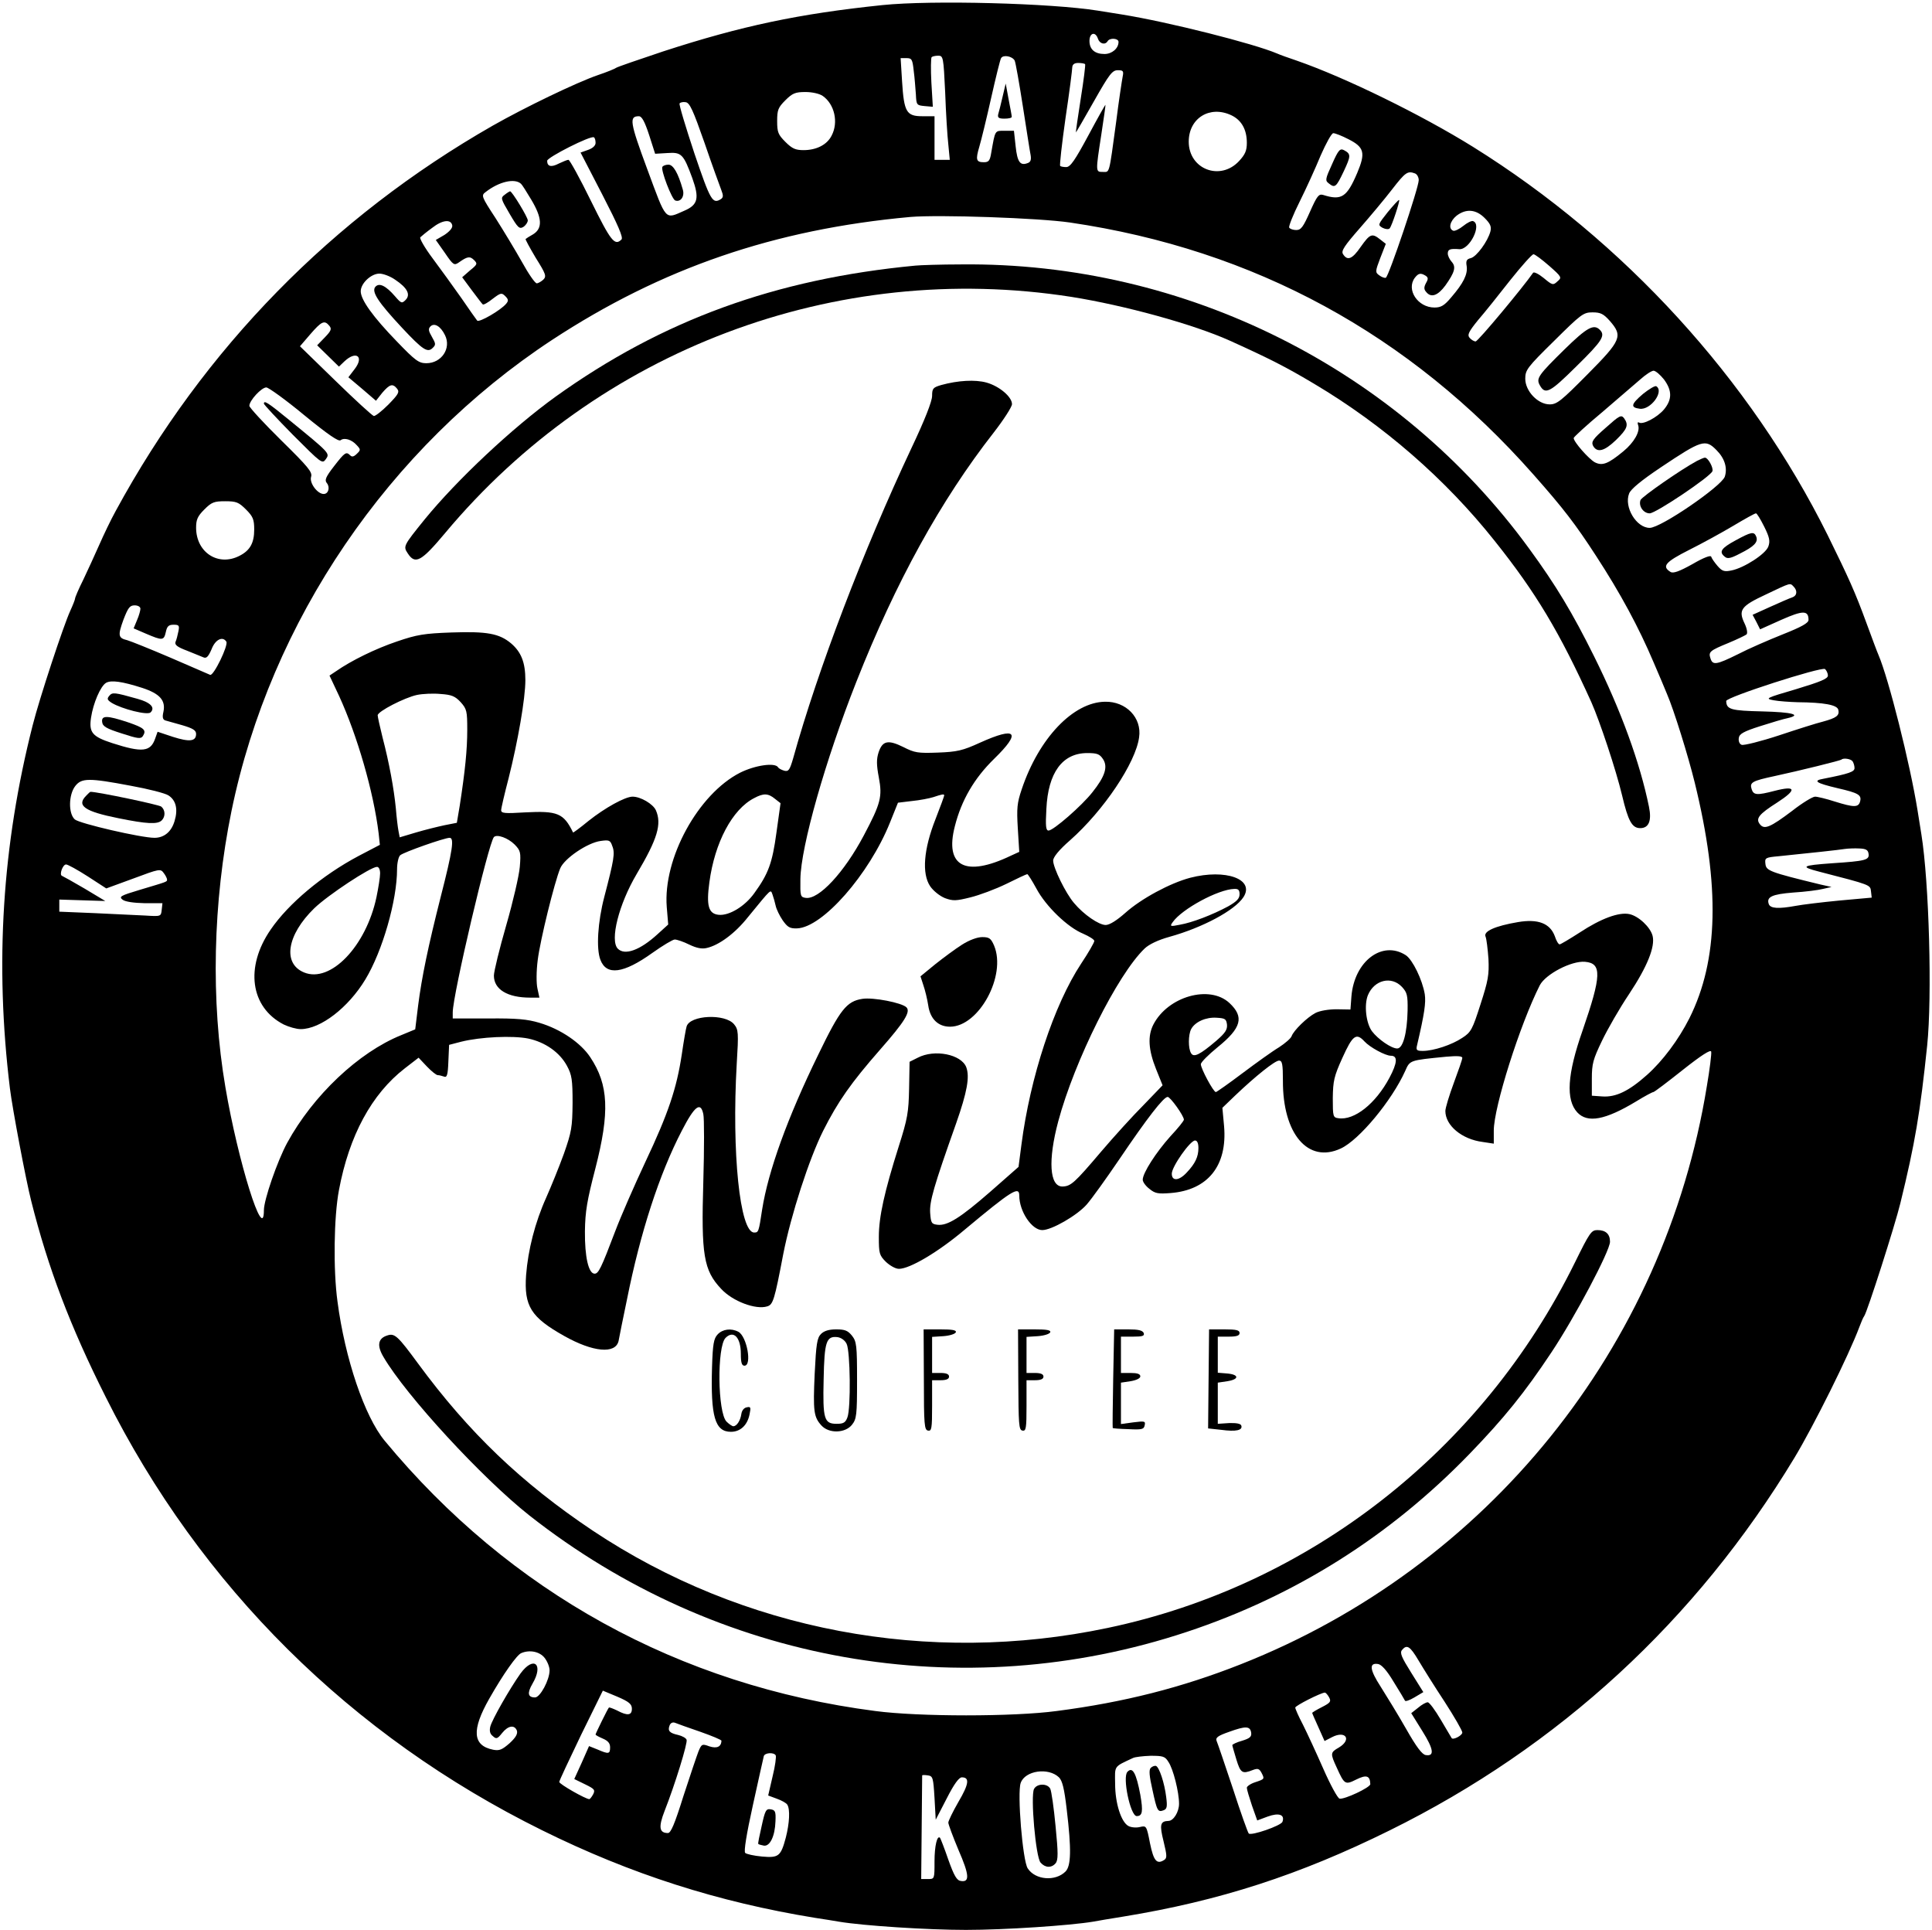 <?xml version="1.0" standalone="no"?>
<!DOCTYPE svg PUBLIC "-//W3C//DTD SVG 20010904//EN"
 "http://www.w3.org/TR/2001/REC-SVG-20010904/DTD/svg10.dtd">
<svg version="1.0" xmlns="http://www.w3.org/2000/svg"
 width="798pt" height="797pt" viewBox="0 0 798 797"
 preserveAspectRatio="xMidYMid meet">

<g transform="translate(0,797) scale(0.1,-0.1)"
fill="#000000" stroke="none">
<path d="M3645 7949 c-346 -36 -582 -86 -905 -191 -102 -34 -189 -64 -195 -68
-5 -4 -39 -18 -75 -30 -90 -31 -303 -134 -435 -209 -663 -379 -1192 -919
-1557 -1591 -20 -36 -50 -99 -68 -140 -18 -41 -48 -106 -66 -144 -19 -38 -34
-73 -34 -78 0 -4 -9 -27 -20 -51 -28 -61 -127 -361 -155 -472 -126 -495 -157
-985 -94 -1500 10 -82 66 -379 88 -465 69 -275 161 -518 308 -810 391 -782
1013 -1399 1803 -1789 366 -181 726 -296 1125 -361 39 -6 84 -13 100 -16 101
-17 367 -34 525 -34 160 0 429 18 525 34 17 3 73 13 125 21 398 65 728 172
1100 356 699 345 1266 867 1672 1539 79 131 225 424 268 540 7 19 16 40 20 45
13 18 128 378 149 465 61 249 82 374 111 652 21 202 8 676 -24 873 -3 17 -10
62 -16 100 -31 192 -119 542 -161 640 -5 11 -27 70 -49 130 -48 131 -73 186
-161 365 -320 644 -840 1214 -1464 1603 -212 132 -528 287 -730 357 -33 11
-69 24 -80 29 -96 41 -448 130 -640 161 -38 6 -83 13 -100 16 -193 31 -687 44
-890 23z m890 -139 c7 -21 30 -27 40 -10 9 15 45 12 45 -3 0 -27 -27 -50 -58
-50 -40 0 -62 19 -62 54 0 34 25 40 35 9z m-631 -222 c3 -84 9 -181 13 -215
l6 -63 -32 0 -31 0 0 90 0 90 -50 0 c-66 0 -76 17 -84 143 l-6 97 24 0 c22 0
25 -5 30 -52 4 -29 7 -73 9 -98 2 -43 3 -45 36 -48 l34 -3 -6 100 c-3 55 -2
102 1 105 3 3 15 6 27 6 21 0 22 -5 29 -152z m287 132 c4 -8 19 -94 34 -190
15 -96 29 -187 32 -201 3 -18 0 -28 -11 -32 -32 -13 -44 3 -51 69 l-7 64 -38
0 c-42 0 -39 4 -56 -92 -5 -31 -10 -38 -30 -38 -32 0 -35 10 -19 64 8 27 30
117 49 202 19 84 37 158 41 164 9 15 46 8 56 -10z m291 -15 c2 -3 -6 -67 -18
-142 -12 -76 -21 -139 -20 -140 0 -1 34 57 74 128 64 113 76 129 99 129 22 0
25 -3 20 -27 -3 -16 -16 -100 -27 -188 -30 -220 -26 -205 -55 -205 -30 0 -30
-1 -6 155 10 66 18 121 17 122 -1 1 -33 -56 -71 -127 -55 -102 -74 -130 -91
-130 -11 0 -23 2 -25 5 -3 2 7 91 22 197 16 106 28 201 28 211 1 11 9 17 24
17 13 0 26 -2 29 -5z m-1084 -131 c49 -34 66 -109 37 -164 -19 -38 -63 -60
-116 -60 -33 0 -47 6 -75 34 -30 30 -34 40 -34 86 0 46 4 56 34 86 29 29 41
34 83 34 28 0 58 -7 71 -16z m-488 -194 c31 -91 63 -178 69 -194 9 -23 9 -31
-1 -38 -35 -22 -43 -8 -110 189 -36 109 -64 201 -61 206 3 4 14 7 25 5 17 -2
31 -34 78 -168z m2176 114 c42 -20 64 -59 64 -114 0 -32 -7 -48 -32 -75 -78
-84 -208 -34 -208 80 0 97 87 151 176 109z m-2405 -81 l25 -78 51 3 c58 4 66
-4 103 -105 29 -81 23 -109 -33 -133 -82 -36 -73 -46 -153 170 -73 197 -76
220 -35 220 12 0 24 -22 42 -77z m2889 -18 c65 -33 71 -56 36 -139 -43 -101
-65 -115 -141 -91 -18 5 -25 -4 -54 -69 -28 -63 -37 -76 -57 -76 -12 0 -25 4
-29 10 -3 5 16 53 43 107 27 54 66 140 87 191 22 50 45 92 52 92 8 0 36 -11
63 -25z m-3110 -15 c0 -11 -11 -22 -31 -29 l-31 -11 90 -174 c66 -128 87 -177
79 -185 -28 -28 -44 -7 -126 159 -46 94 -88 170 -93 170 -5 0 -22 -7 -39 -15
-32 -17 -49 -13 -49 11 0 14 179 105 193 97 4 -2 7 -12 7 -23z m3384 -126 c9
-3 16 -16 16 -28 0 -31 -124 -399 -136 -403 -5 -2 -18 3 -27 10 -17 12 -17 16
4 71 l23 59 -23 18 c-34 27 -42 24 -81 -31 -35 -51 -55 -58 -73 -29 -8 13 6
34 69 106 43 49 104 122 134 161 55 71 64 77 94 66z m-3692 -43 c4 -3 23 -33
42 -65 45 -75 48 -118 9 -143 -16 -9 -30 -18 -32 -20 -2 -1 17 -36 42 -78 42
-67 45 -76 31 -90 -9 -8 -21 -15 -27 -15 -7 0 -34 39 -61 88 -27 48 -76 129
-109 181 -59 90 -60 94 -41 108 55 43 120 58 146 34z m3980 -141 c24 -24 29
-36 24 -56 -11 -41 -57 -104 -81 -110 -17 -4 -21 -11 -17 -33 5 -34 -14 -71
-63 -128 -29 -35 -43 -43 -70 -43 -69 0 -118 74 -81 123 15 19 24 21 45 8 10
-7 11 -13 1 -30 -9 -17 -9 -26 1 -37 20 -25 48 -15 79 27 39 55 45 77 26 98
-9 10 -16 25 -16 34 0 17 9 21 47 18 43 -4 96 103 57 116 -6 2 -24 -7 -40 -20
-16 -13 -35 -22 -41 -20 -22 8 -14 40 13 62 39 30 80 27 116 -9z m-1712 -19
c761 -112 1402 -461 1914 -1041 123 -139 173 -204 258 -335 101 -155 177 -296
238 -440 24 -55 48 -113 55 -130 29 -67 88 -257 115 -367 105 -428 98 -733
-22 -973 -45 -89 -110 -176 -175 -234 -75 -67 -129 -93 -185 -89 l-43 3 0 70
c0 62 5 80 42 157 23 48 73 135 112 193 75 113 108 195 97 240 -9 36 -58 82
-96 90 -43 9 -117 -18 -205 -76 -42 -27 -79 -49 -83 -49 -5 0 -14 15 -20 34
-20 53 -69 72 -152 58 -94 -16 -144 -38 -134 -60 4 -9 9 -51 12 -92 3 -66 -1
-89 -33 -188 -33 -103 -39 -115 -75 -138 -43 -29 -119 -54 -163 -54 -25 0 -29
3 -24 23 31 132 37 176 32 211 -10 60 -50 142 -78 161 -97 63 -213 -24 -225
-170 l-4 -54 -57 1 c-33 0 -69 -6 -87 -15 -35 -18 -91 -73 -99 -96 -3 -9 -26
-29 -52 -46 -27 -16 -95 -65 -151 -107 -57 -43 -107 -78 -110 -78 -10 0 -62
97 -62 115 0 8 31 39 69 70 99 80 111 125 49 183 -82 76 -254 27 -314 -89 -24
-47 -21 -104 11 -184 l27 -67 -79 -82 c-44 -44 -122 -130 -174 -191 -112 -132
-126 -144 -161 -145 -53 0 -60 108 -17 269 67 250 245 607 357 714 18 17 55
35 102 48 137 38 270 109 306 164 48 74 -73 118 -220 80 -83 -22 -202 -86
-268 -145 -35 -31 -65 -50 -81 -50 -28 0 -91 43 -131 91 -35 41 -86 146 -86
175 0 14 24 44 70 84 139 123 271 320 285 425 12 81 -54 149 -141 147 -131 -2
-273 -150 -344 -362 -19 -56 -21 -78 -16 -161 l6 -97 -35 -16 c-188 -90 -274
-44 -231 122 27 107 80 198 162 278 114 111 93 135 -58 67 -72 -33 -95 -38
-174 -41 -83 -3 -96 -1 -143 23 -63 31 -86 26 -102 -22 -9 -28 -9 -51 1 -104
15 -79 8 -107 -62 -239 -81 -153 -186 -266 -240 -258 -22 3 -23 7 -22 78 2
134 103 490 231 814 163 413 349 750 567 1029 42 54 76 107 76 118 0 30 -52
74 -105 89 -47 13 -118 9 -187 -10 -34 -10 -38 -14 -38 -45 0 -22 -30 -99 -86
-217 -198 -421 -386 -913 -488 -1280 -14 -48 -19 -55 -36 -51 -11 3 -23 9 -26
14 -12 21 -95 9 -157 -22 -173 -88 -319 -354 -303 -555 l6 -72 -44 -40 c-72
-66 -135 -89 -164 -60 -34 34 4 184 78 309 86 145 104 206 79 263 -12 26 -63
56 -96 56 -31 0 -114 -46 -182 -100 -34 -28 -64 -50 -64 -48 -39 80 -64 90
-199 83 -82 -5 -98 -4 -98 9 0 8 14 68 31 133 38 151 69 328 69 404 0 73 -17
116 -59 152 -49 41 -100 50 -246 45 -113 -4 -143 -9 -225 -37 -89 -30 -189
-79 -252 -123 l-27 -18 40 -85 c75 -164 142 -395 163 -567 l5 -47 -88 -46
c-149 -79 -290 -197 -363 -304 -107 -155 -84 -321 54 -392 21 -10 52 -19 70
-19 82 0 197 89 267 205 71 117 131 327 131 455 0 26 6 52 13 58 15 13 183 72
204 72 20 0 13 -50 -37 -245 -51 -201 -78 -330 -93 -448 l-12 -98 -58 -24
c-176 -71 -364 -249 -471 -445 -41 -76 -96 -235 -96 -278 0 -141 -107 201
-159 508 -61 357 -52 764 25 1140 161 785 649 1502 1324 1946 453 297 919 457
1480 508 118 10 530 -4 660 -23z m-2552 -12 c2 -10 -11 -25 -32 -39 l-36 -21
38 -54 c34 -50 38 -52 57 -39 35 25 46 27 63 10 15 -15 14 -18 -17 -43 l-32
-28 40 -54 c22 -29 42 -56 45 -58 3 -3 21 7 41 23 33 25 37 26 52 11 13 -13
14 -19 4 -31 -22 -27 -112 -79 -120 -70 -4 5 -34 47 -66 94 -33 47 -86 120
-118 163 -33 44 -55 83 -51 87 5 5 27 23 49 39 42 33 78 37 83 10z m4531 -167
c52 -46 53 -48 34 -64 -18 -17 -21 -16 -57 14 -21 17 -41 27 -44 21 -40 -58
-227 -283 -237 -283 -7 0 -18 7 -25 15 -10 12 -4 25 35 73 27 31 86 105 133
165 47 59 90 107 96 107 6 0 35 -22 65 -48z m-4767 -57 c51 -34 65 -62 43 -84
-15 -15 -18 -14 -43 15 -38 44 -66 58 -82 39 -16 -20 12 -63 110 -168 86 -92
106 -105 127 -84 14 13 13 18 -3 46 -14 24 -16 33 -6 43 16 16 42 1 60 -36 27
-54 -14 -116 -77 -116 -31 0 -45 10 -122 90 -98 101 -149 172 -149 207 0 33
43 73 77 73 16 0 45 -11 65 -25z m5017 -170 c55 -63 48 -80 -92 -221 -108
-109 -126 -124 -156 -124 -49 0 -101 55 -101 106 0 36 8 47 119 156 112 111
121 118 159 118 33 0 45 -6 71 -35z m-5289 -20 c11 -13 8 -21 -18 -48 l-32
-33 45 -44 45 -44 23 22 c48 45 82 20 42 -32 l-26 -34 57 -48 57 -49 26 33
c31 36 43 39 61 17 11 -14 6 -23 -36 -66 -27 -27 -54 -48 -60 -47 -7 2 -78 67
-158 145 l-147 143 43 50 c46 53 58 59 78 35z m5513 -222 c34 -46 34 -83 0
-124 -28 -33 -87 -64 -103 -54 -6 3 -7 -1 -4 -10 10 -26 -16 -72 -61 -109 -63
-52 -87 -61 -118 -45 -25 14 -87 84 -87 100 0 4 53 53 118 107 64 55 135 116
157 135 22 20 47 36 55 36 8 0 27 -16 43 -36z m-5617 -147 c99 -81 143 -111
151 -104 15 12 46 3 67 -21 16 -17 16 -20 0 -35 -12 -12 -20 -14 -27 -7 -17
17 -22 14 -67 -44 -35 -45 -40 -58 -30 -70 14 -17 7 -45 -13 -45 -26 0 -60 46
-52 71 6 19 -11 40 -124 151 -72 71 -131 135 -131 142 0 22 50 76 70 76 9 0
80 -51 156 -114z m5834 -145 c34 -34 46 -74 34 -110 -15 -40 -264 -211 -310
-211 -55 0 -107 86 -85 142 7 18 49 53 131 108 169 113 184 118 230 71z
m-6074 -245 c29 -29 34 -41 34 -83 0 -55 -17 -86 -60 -108 -88 -46 -180 13
-180 116 0 33 6 47 34 75 30 30 40 34 86 34 46 0 56 -4 86 -34z m6271 -71 c22
-44 25 -60 17 -82 -11 -31 -101 -89 -153 -99 -29 -6 -38 -3 -57 19 -12 14 -24
31 -26 38 -2 7 -30 -3 -78 -31 -54 -30 -79 -39 -90 -32 -37 23 -22 41 77 91
54 27 136 72 183 100 47 28 88 51 93 51 4 0 19 -25 34 -55z m121 -247 c17 -17
15 -38 -5 -45 -10 -3 -51 -21 -91 -39 l-73 -33 16 -30 15 -30 87 39 c90 40
113 40 113 0 0 -13 -29 -29 -107 -60 -60 -24 -143 -60 -185 -82 -89 -44 -104
-46 -113 -17 -9 27 -3 32 75 64 36 15 69 31 74 35 5 5 2 24 -8 45 -27 56 -15
72 88 120 105 50 99 48 114 33z m-6828 -92 c0 -7 -6 -29 -14 -47 l-14 -34 51
-22 c68 -29 74 -29 82 7 5 24 12 30 32 30 22 0 25 -3 20 -27 -3 -16 -8 -35
-12 -44 -4 -12 7 -21 47 -36 29 -12 60 -24 69 -28 12 -5 20 4 33 34 15 40 46
55 61 31 9 -15 -53 -143 -67 -137 -7 3 -81 35 -164 71 -84 36 -164 68 -178 72
-38 9 -40 19 -16 85 19 49 26 59 46 59 14 0 24 -6 24 -14z m6970 -276 c0 -13
-29 -25 -131 -56 -126 -37 -130 -39 -93 -46 21 -4 66 -7 99 -8 109 -1 163 -11
168 -31 6 -24 -8 -34 -63 -49 -25 -6 -107 -32 -182 -57 -76 -25 -145 -42 -154
-39 -9 3 -14 15 -12 28 2 17 19 27 88 49 47 15 97 30 113 33 61 14 20 25 -103
28 -131 3 -149 8 -150 43 0 16 392 142 408 132 6 -5 12 -17 12 -27z m-6962
-51 c73 -24 97 -52 87 -99 -5 -21 -3 -31 7 -35 7 -2 39 -11 71 -20 44 -13 57
-21 57 -36 0 -31 -27 -34 -96 -12 l-63 21 -10 -28 c-19 -55 -53 -59 -177 -19
-83 27 -97 44 -88 105 9 60 39 130 62 144 21 12 66 6 150 -21z m1315 -59 c25
-28 27 -37 27 -114 0 -83 -9 -170 -31 -313 l-12 -71 -51 -10 c-28 -6 -81 -19
-118 -30 l-67 -20 -5 26 c-3 15 -8 57 -11 94 -8 81 -27 186 -55 293 -11 44
-20 85 -20 91 0 16 111 73 162 84 24 5 68 7 98 4 45 -3 60 -9 83 -34z m2653
-235 c21 -32 8 -72 -44 -137 -43 -55 -161 -158 -181 -158 -11 0 -13 18 -9 89
7 150 66 231 169 231 41 0 51 -4 65 -25z m3096 -9 c4 -6 8 -18 8 -28 0 -15
-21 -23 -128 -44 -46 -8 -31 -18 58 -39 87 -20 100 -28 93 -55 -7 -25 -25 -25
-105 0 -34 11 -71 20 -81 20 -10 0 -53 -26 -95 -59 -89 -67 -114 -78 -132 -56
-20 24 -6 42 71 91 82 53 78 71 -11 48 -73 -19 -87 -18 -95 7 -9 28 2 34 95
54 102 22 272 64 276 68 8 8 39 3 46 -7z m-7112 -101 c72 -13 143 -31 156 -40
31 -20 40 -57 25 -106 -13 -44 -43 -69 -83 -69 -55 0 -310 59 -329 76 -27 24
-26 102 2 138 26 33 55 34 229 1z m2661 -54 l23 -18 -17 -122 c-17 -125 -33
-169 -91 -249 -39 -55 -104 -94 -147 -90 -43 4 -52 38 -39 134 22 165 95 302
185 348 39 21 58 20 86 -3z m699 14 c0 -3 -16 -47 -36 -98 -49 -124 -57 -225
-22 -277 13 -19 39 -40 61 -49 33 -12 45 -12 105 3 37 9 104 34 149 56 44 22
83 40 86 40 3 0 20 -27 38 -60 39 -73 129 -160 193 -186 25 -11 46 -24 46 -30
0 -6 -24 -48 -54 -93 -113 -171 -211 -470 -247 -748 l-12 -92 -116 -102 c-125
-109 -178 -142 -219 -137 -24 3 -27 7 -30 49 -3 47 14 107 107 369 46 131 57
193 42 233 -21 53 -131 75 -200 39 l-34 -17 -2 -110 c-2 -98 -6 -124 -43 -240
-59 -187 -82 -290 -82 -373 0 -68 2 -76 29 -103 17 -16 40 -29 54 -29 45 0
162 69 272 162 193 161 225 181 225 141 0 -66 52 -143 95 -143 39 0 143 60
183 105 22 25 82 109 135 187 115 170 183 258 200 258 11 0 67 -78 67 -94 0
-5 -25 -36 -56 -69 -59 -66 -114 -151 -114 -179 0 -9 12 -26 28 -38 23 -19 36
-21 87 -17 154 12 235 113 221 276 l-7 76 53 51 c84 80 164 144 181 144 13 0
16 -14 16 -83 -1 -220 104 -343 239 -280 76 35 211 198 266 320 20 45 17 44
169 59 46 4 67 3 67 -5 0 -6 -16 -52 -35 -103 -19 -51 -35 -104 -35 -116 0
-60 68 -117 154 -128 l46 -7 0 54 c0 97 108 438 190 600 24 46 131 102 187 97
70 -6 68 -57 -10 -283 -64 -182 -70 -287 -22 -339 42 -45 115 -32 244 46 34
21 66 38 70 38 4 0 58 41 121 91 77 61 116 86 118 76 2 -8 -6 -73 -18 -143
-175 -1079 -906 -1985 -1925 -2387 -243 -96 -482 -157 -760 -193 -178 -24
-570 -24 -750 0 -810 105 -1509 491 -2026 1116 -83 100 -164 339 -195 575 -18
131 -15 350 6 460 42 225 135 397 272 503 l57 44 34 -36 c19 -20 39 -36 45
-36 6 0 17 -3 26 -6 12 -5 16 6 18 63 l3 68 50 13 c80 20 213 26 277 13 70
-15 130 -57 160 -113 20 -37 23 -57 23 -153 -1 -100 -4 -119 -36 -210 -20 -55
-53 -136 -73 -181 -46 -102 -75 -216 -83 -320 -9 -128 20 -174 157 -251 119
-67 212 -76 225 -21 2 13 18 91 35 173 55 275 133 516 226 695 53 103 78 122
89 69 4 -17 4 -143 0 -279 -9 -302 1 -366 74 -443 47 -51 143 -87 190 -72 24
7 30 26 66 215 32 163 107 394 165 510 61 121 115 198 235 335 102 116 127
157 109 175 -19 19 -137 42 -182 35 -65 -10 -92 -44 -182 -230 -128 -262 -207
-482 -232 -640 -14 -93 -15 -95 -33 -95 -59 0 -93 330 -72 696 8 130 7 142
-11 164 -37 45 -182 38 -196 -9 -3 -9 -12 -61 -20 -116 -21 -139 -55 -242
-151 -445 -45 -96 -101 -224 -124 -285 -58 -153 -69 -175 -85 -175 -25 0 -41
69 -40 175 1 82 9 128 43 259 60 233 55 346 -21 460 -39 59 -122 116 -210 142
-50 15 -94 19 -210 18 l-148 0 0 25 c0 72 148 700 170 724 12 13 58 -3 86 -31
24 -25 26 -32 21 -92 -3 -36 -28 -144 -56 -241 -28 -97 -51 -191 -51 -208 0
-57 56 -91 150 -91 l38 0 -8 37 c-5 21 -5 72 1 118 10 82 69 321 93 379 17 41
113 106 167 113 35 5 40 3 48 -21 12 -29 7 -57 -33 -210 -27 -103 -34 -214
-16 -260 25 -66 95 -57 215 29 42 30 84 55 92 55 9 0 36 -9 60 -21 29 -14 52
-19 72 -14 50 11 117 60 170 127 101 123 93 116 102 93 4 -11 10 -32 13 -46 3
-14 16 -41 29 -60 20 -28 29 -34 59 -33 105 3 298 223 384 437 l33 82 58 7
c32 3 72 11 88 16 36 12 45 14 45 7z m3818 -241 c4 -26 -14 -30 -150 -39 -126
-9 -135 -14 -53 -35 213 -55 210 -54 213 -81 l3 -26 -133 -12 c-73 -7 -155
-17 -181 -22 -71 -13 -104 -11 -111 7 -11 30 13 41 101 48 49 3 104 10 123 15
l35 8 -45 10 c-210 51 -225 57 -228 85 -3 25 -1 27 55 32 128 13 249 26 273
30 14 2 41 3 60 2 27 -1 36 -6 38 -22z m-7356 -93 l77 -50 112 41 c107 40 112
41 125 23 8 -10 14 -23 14 -27 0 -10 4 -8 -113 -43 -80 -24 -87 -28 -70 -41
11 -8 45 -13 91 -14 l73 0 -3 -27 c-3 -28 -3 -28 -68 -24 -36 2 -130 6 -210
10 l-145 6 0 25 0 25 95 -3 95 -3 -85 51 c-46 27 -89 51 -94 53 -12 4 3 47 17
47 7 0 47 -22 89 -49z m1208 12 c0 -16 -7 -59 -15 -98 -43 -203 -190 -356
-299 -311 -90 37 -71 155 42 265 57 55 233 171 259 171 8 0 13 -11 13 -27z
m3550 -86 c0 -18 -12 -30 -47 -50 -65 -35 -148 -67 -200 -76 -40 -8 -42 -7
-29 11 38 54 187 135 254 137 17 1 22 -5 22 -22z m671 -383 c21 -23 24 -34 23
-97 -2 -94 -19 -157 -43 -157 -24 0 -79 38 -104 71 -25 34 -33 109 -17 149 26
63 97 81 141 34z m-723 -155 c2 -21 -7 -35 -44 -67 -68 -58 -93 -70 -104 -52
-13 20 -12 77 0 100 16 30 61 50 105 47 35 -2 40 -5 43 -28z m568 -70 c22 -24
86 -59 109 -59 29 0 27 -29 -6 -91 -57 -107 -145 -177 -211 -167 -22 3 -23 7
-23 83 1 71 5 90 40 167 42 93 57 104 91 67z m-686 -440 c0 -36 -13 -64 -48
-101 -32 -35 -62 -37 -62 -5 0 29 76 137 96 137 9 0 14 -11 14 -31z m909
-2116 c19 -32 67 -109 108 -171 40 -62 73 -119 73 -127 0 -12 -38 -32 -44 -23
-1 1 -21 36 -45 76 -23 39 -47 72 -54 72 -7 0 -25 -10 -40 -23 l-28 -22 46
-74 c47 -75 51 -105 14 -99 -15 2 -39 34 -81 108 -33 58 -81 136 -105 174 -46
71 -49 100 -11 94 14 -2 36 -26 64 -73 24 -38 45 -74 47 -78 1 -5 19 1 39 13
l37 22 -50 80 c-40 64 -48 82 -38 94 20 24 33 16 68 -43z m-3610 11 c12 -15
21 -38 21 -52 0 -40 -39 -112 -60 -112 -30 0 -33 18 -11 56 48 81 6 118 -49
43 -44 -62 -118 -191 -125 -220 -4 -18 -1 -30 11 -39 14 -13 19 -11 38 13 25
31 51 35 61 10 4 -13 -4 -28 -30 -52 -31 -27 -42 -32 -68 -27 -85 17 -90 81
-16 211 58 102 114 181 132 188 35 15 76 6 96 -19z m361 -211 c0 -27 -18 -30
-61 -7 -17 8 -32 14 -34 12 -5 -5 -55 -107 -55 -111 0 -3 14 -10 30 -17 21 -9
30 -19 30 -36 0 -28 -6 -29 -52 -9 l-35 14 -30 -68 -31 -68 45 -22 c39 -19 42
-23 33 -41 -6 -11 -13 -20 -16 -20 -15 0 -124 62 -124 71 0 5 41 92 90 194
l90 183 60 -25 c49 -21 60 -31 60 -50z m2880 47 c9 -17 5 -22 -30 -40 -22 -11
-40 -22 -40 -24 0 -2 12 -29 26 -60 l25 -56 31 16 c56 29 83 -10 28 -43 -35
-20 -36 -24 -9 -82 32 -71 35 -73 81 -50 42 21 57 16 58 -19 0 -14 -107 -64
-127 -60 -8 2 -38 57 -67 123 -29 66 -67 148 -84 182 -18 34 -32 66 -32 71 0
8 105 61 122 62 4 0 12 -9 18 -20z m-2597 -142 c48 -17 87 -33 87 -37 -1 -25
-19 -33 -50 -23 -30 11 -32 10 -45 -21 -7 -18 -35 -101 -62 -184 -36 -115 -52
-153 -64 -153 -36 0 -40 24 -14 91 43 109 96 281 91 294 -2 7 -18 16 -35 20
-36 8 -44 17 -35 40 4 10 13 14 23 10 9 -4 55 -20 104 -37z m2275 -4 c2 -16
-5 -23 -38 -33 -22 -6 -40 -15 -40 -18 0 -3 8 -30 17 -60 17 -55 24 -60 67
-43 21 8 27 6 36 -10 14 -27 14 -27 -25 -40 -19 -6 -35 -17 -35 -23 0 -7 10
-40 21 -73 l22 -62 43 16 c47 17 72 8 61 -22 -7 -16 -128 -58 -139 -48 -4 4
-34 88 -66 187 -33 99 -63 187 -67 196 -5 13 6 21 52 37 69 25 87 24 91 -4z
m-1964 -93 c3 -5 -2 -44 -13 -88 l-18 -78 35 -13 c20 -7 40 -18 44 -25 12 -19
9 -76 -6 -135 -21 -79 -30 -85 -99 -79 -33 3 -64 10 -69 15 -6 6 5 76 32 198
23 104 43 195 45 202 5 14 41 16 49 3z m1622 -27 c20 -29 44 -125 44 -173 0
-34 -23 -71 -44 -71 -34 -1 -37 -16 -20 -84 14 -58 15 -69 3 -77 -31 -20 -44
-4 -59 69 -14 72 -15 73 -41 67 -16 -4 -37 -2 -48 4 -30 16 -55 94 -55 174 -1
77 -7 69 74 107 8 4 41 8 72 9 51 0 60 -2 74 -25z m-452 -64 c14 -14 22 -46
32 -132 20 -167 18 -234 -5 -257 -42 -42 -125 -35 -156 13 -21 31 -44 312 -29
353 18 51 114 65 158 23z m-514 -85 l5 -90 45 87 c31 61 51 88 63 88 33 0 29
-28 -14 -101 -23 -40 -42 -79 -42 -86 0 -7 19 -58 42 -113 45 -103 47 -134 10
-128 -17 2 -28 21 -52 88 -16 47 -32 87 -34 90 -12 13 -23 -33 -23 -97 0 -73
0 -73 -27 -73 l-28 0 2 212 c1 117 2 214 2 216 1 2 11 2 24 0 20 -3 22 -9 27
-93z"/>
<path d="M4141 7570 c-7 -30 -15 -63 -18 -72 -3 -14 2 -18 26 -18 17 0 31 3
30 8 0 4 -6 36 -13 72 l-12 65 -13 -55z"/>
<path d="M2736 7281 c-8 -12 39 -134 53 -139 23 -8 40 18 31 46 -19 67 -39
102 -59 102 -11 0 -22 -4 -25 -9z"/>
<path d="M5502 7292 c-28 -61 -29 -68 -14 -79 26 -21 31 -16 62 49 30 64 31
72 1 88 -16 8 -23 1 -49 -58z"/>
<path d="M5732 7094 c-41 -52 -42 -53 -21 -65 12 -6 25 -7 29 -2 9 10 43 113
39 117 -2 2 -23 -21 -47 -50z"/>
<path d="M2085 7166 c-18 -13 -17 -16 20 -79 34 -58 40 -64 57 -54 10 7 18 19
18 27 0 13 -65 120 -73 120 -2 0 -12 -6 -22 -14z"/>
<path d="M3780 6873 c-577 -55 -1044 -225 -1485 -541 -179 -129 -407 -343
-541 -507 -88 -109 -89 -111 -70 -140 31 -48 56 -34 154 83 633 758 1613 1128
2587 976 220 -35 504 -113 655 -181 166 -75 234 -110 348 -178 286 -170 543
-394 745 -648 171 -214 269 -378 400 -667 35 -79 102 -280 127 -385 25 -106
41 -135 75 -135 35 0 48 30 36 88 -37 182 -116 399 -227 622 -89 179 -156 291
-267 443 -542 744 -1422 1185 -2347 1175 -85 0 -171 -3 -190 -5z"/>
<path d="M6463 6528 c-108 -106 -118 -120 -104 -147 23 -43 41 -34 152 76 107
105 121 127 97 151 -25 25 -53 10 -145 -80z"/>
<path d="M6786 6343 c-49 -42 -53 -56 -13 -61 45 -6 102 72 68 93 -5 3 -30
-12 -55 -32z"/>
<path d="M6633 6204 c-54 -47 -61 -58 -53 -75 17 -30 46 -23 95 24 47 46 53
62 33 90 -12 15 -19 11 -75 -39z"/>
<path d="M1090 6303 c0 -4 54 -62 120 -129 118 -118 121 -121 136 -100 17 24
17 24 -152 162 -88 72 -104 82 -104 67z"/>
<path d="M7010 6067 c-67 -36 -228 -148 -234 -162 -9 -25 12 -55 38 -55 25 0
250 151 259 174 5 14 -18 56 -31 56 -4 0 -18 -6 -32 -13z"/>
<path d="M7168 5738 c-59 -32 -69 -47 -44 -67 11 -10 25 -7 63 13 58 29 76 47
67 70 -9 22 -20 20 -86 -16z"/>
<path d="M451 5096 c-10 -12 -8 -17 11 -29 42 -25 147 -52 160 -39 20 20 0 41
-54 56 -96 27 -104 28 -117 12z"/>
<path d="M422 4988 c2 -18 18 -27 81 -47 67 -22 79 -23 87 -11 16 25 6 34 -61
57 -87 29 -111 29 -107 1z"/>
<path d="M356 4684 c-41 -41 -7 -65 133 -93 118 -24 162 -26 179 -9 16 16 15
43 -2 57 -10 8 -263 61 -292 61 -2 0 -10 -7 -18 -16z"/>
<path d="M3974 4069 c-27 -17 -77 -54 -111 -81 l-61 -50 12 -37 c7 -20 16 -57
20 -83 8 -56 41 -88 90 -88 119 0 234 211 182 335 -13 30 -20 35 -49 35 -20 0
-53 -12 -83 -31z"/>
<path d="M6505 2756 c-382 -776 -1096 -1334 -1930 -1509 -740 -156 -1507 -11
-2127 402 -294 197 -511 404 -722 691 -83 113 -96 125 -126 115 -39 -12 -44
-42 -16 -89 93 -159 406 -499 602 -654 775 -610 1788 -790 2717 -481 446 148
838 395 1167 735 143 148 227 252 338 419 96 144 242 419 242 457 0 32 -18 48
-52 48 -25 0 -32 -10 -93 -134z"/>
<path d="M2964 2459 c-16 -17 -20 -40 -23 -135 -6 -204 12 -267 78 -267 39 0
68 27 77 72 6 29 5 33 -12 29 -11 -2 -20 -13 -22 -28 -4 -27 -19 -50 -33 -50
-5 0 -18 9 -28 19 -37 37 -40 310 -4 346 33 33 63 2 63 -66 0 -37 4 -49 15
-49 32 0 10 121 -25 140 -30 16 -66 11 -86 -11z"/>
<path d="M3391 2461 c-16 -16 -20 -41 -26 -164 -7 -155 -4 -179 28 -214 31
-34 98 -32 126 3 19 24 21 40 21 184 0 144 -2 160 -21 184 -17 21 -29 26 -65
26 -30 0 -50 -6 -63 -19z m106 -41 c15 -30 18 -266 3 -304 -8 -21 -16 -26 -44
-26 -52 0 -58 19 -54 184 3 156 11 179 57 174 15 -2 31 -13 38 -28z"/>
<path d="M3816 2273 c0 -187 2 -208 17 -211 15 -3 17 8 17 102 l0 106 35 0
c24 0 35 5 35 15 0 10 -11 15 -35 15 l-35 0 0 74 0 75 47 3 c26 2 48 9 51 16
3 9 -14 12 -65 12 l-68 0 1 -207z"/>
<path d="M4206 2273 c1 -186 2 -208 17 -211 15 -3 17 9 17 102 l0 106 35 0
c24 0 35 5 35 15 0 10 -11 15 -35 15 l-35 0 0 74 0 75 47 3 c26 2 48 9 51 16
3 9 -14 12 -65 12 l-68 0 1 -207z"/>
<path d="M4598 2278 c-2 -112 -3 -204 -2 -205 0 -2 29 -4 64 -5 56 -3 65 -1
68 16 4 17 0 18 -47 12 l-51 -7 0 86 0 85 40 6 c24 4 40 12 40 20 0 10 -13 14
-40 14 l-40 0 0 75 0 75 50 0 c40 0 48 3 44 15 -5 11 -22 15 -64 15 l-58 0 -4
-202z"/>
<path d="M4992 2276 l-2 -205 55 -6 c60 -8 89 -2 82 18 -3 8 -21 11 -51 10
l-46 -3 0 85 0 85 40 6 c50 8 48 28 -3 32 l-37 3 0 75 0 74 45 0 c33 0 45 4
45 15 0 12 -14 15 -63 15 l-63 0 -2 -204z"/>
<path d="M3146 429 c-9 -39 -16 -73 -14 -74 2 -2 12 -5 23 -7 25 -4 46 39 48
100 2 41 -1 47 -20 50 -19 3 -23 -5 -37 -69z"/>
<path d="M4753 669 c-8 -8 -6 -33 7 -90 19 -88 22 -94 46 -85 14 5 16 15 11
54 -7 59 -29 124 -42 129 -6 2 -16 -2 -22 -8z"/>
<path d="M4657 653 c-22 -21 12 -183 38 -183 24 0 27 19 15 88 -17 90 -32 117
-53 95z"/>
<path d="M4271 582 c-15 -29 7 -282 27 -304 19 -22 45 -23 62 -3 11 13 11 42
0 153 -7 75 -17 145 -22 155 -12 23 -55 22 -67 -1z"/>
</g>
</svg>
